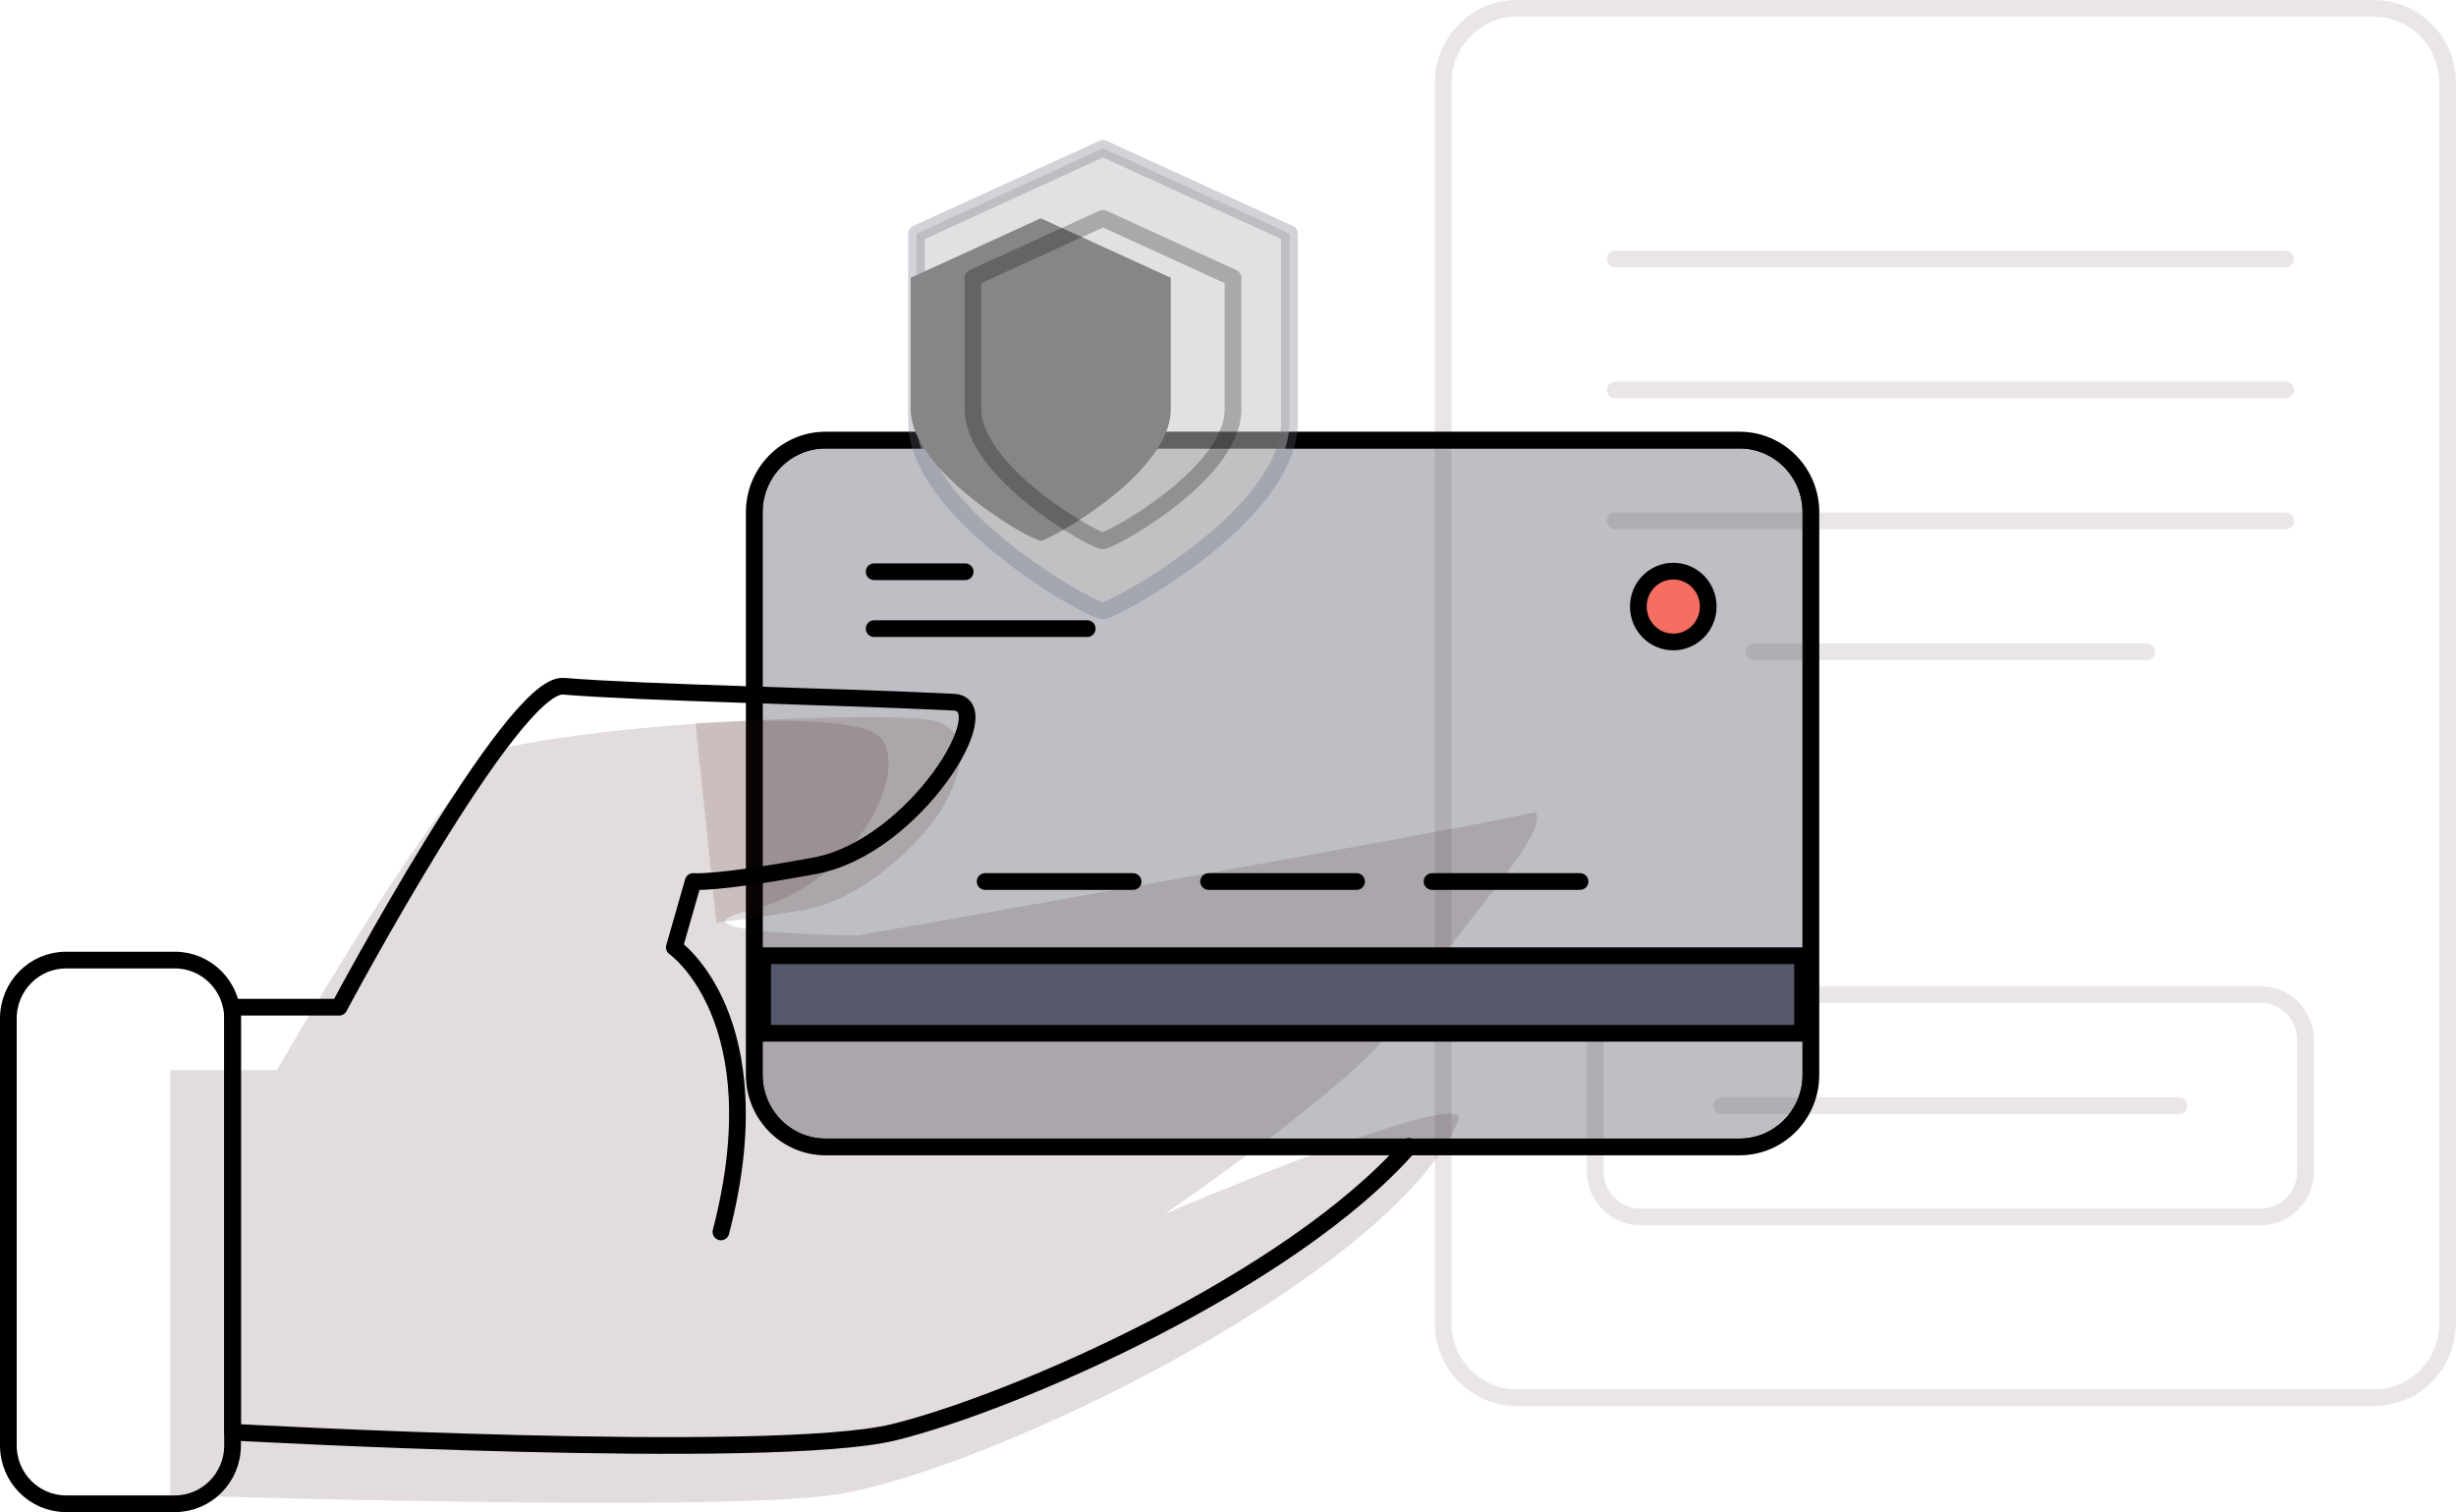 <svg width="294" height="181" viewBox="0 0 294 181" fill="none" xmlns="http://www.w3.org/2000/svg">
<path opacity="0.71" d="M193.35 30.001C192.798 30.001 192.35 30.449 192.35 31.001C192.35 31.553 192.798 32.001 193.35 32.001V30.001ZM273.6 32.001C274.152 32.001 274.6 31.553 274.6 31.001C274.6 30.449 274.152 30.001 273.6 30.001V32.001ZM193.35 45.674C192.798 45.674 192.35 46.122 192.35 46.674C192.35 47.226 192.798 47.674 193.35 47.674V45.674ZM273.6 47.674C274.152 47.674 274.6 47.226 274.6 46.674C274.6 46.122 274.152 45.674 273.6 45.674V47.674ZM193.35 61.347C192.798 61.347 192.35 61.795 192.35 62.347C192.35 62.899 192.798 63.347 193.35 63.347V61.347ZM273.6 63.347C274.152 63.347 274.6 62.899 274.6 62.347C274.6 61.795 274.152 61.347 273.6 61.347V63.347ZM209.958 77.02C209.405 77.02 208.958 77.468 208.958 78.02C208.958 78.572 209.405 79.02 209.958 79.02V77.02ZM256.992 79.02C257.544 79.02 257.992 78.572 257.992 78.02C257.992 77.468 257.544 77.02 256.992 77.02V79.02ZM206.105 131.349C205.552 131.349 205.105 131.797 205.105 132.349C205.105 132.902 205.552 133.349 206.105 133.349V131.349ZM260.845 133.349C261.397 133.349 261.845 132.902 261.845 132.349C261.845 131.797 261.397 131.349 260.845 131.349V133.349ZM270.603 144.659H196.347V146.659H270.603V144.659ZM196.347 144.659C193.934 144.659 191.958 142.677 191.958 140.21H189.958C189.958 143.761 192.808 146.659 196.347 146.659V144.659ZM191.958 140.21V124.489H189.958V140.21H191.958ZM191.958 124.489C191.958 122.022 193.934 120.04 196.347 120.04V118.04C192.808 118.04 189.958 120.938 189.958 124.489H191.958ZM196.347 120.04H270.603V118.04H196.347V120.04ZM270.603 120.04C273.016 120.04 274.991 122.022 274.991 124.489H276.991C276.991 120.938 274.141 118.04 270.603 118.04V120.04ZM274.991 124.489V140.21H276.991V124.489H274.991ZM274.991 140.21C274.991 142.677 273.016 144.659 270.603 144.659V146.659C274.141 146.659 276.991 143.761 276.991 140.21H274.991ZM284.164 166.312H181.59V168.312H284.164V166.312ZM181.59 166.312C177.274 166.312 173.754 162.769 173.754 158.378H171.754C171.754 163.853 176.148 168.312 181.59 168.312V166.312ZM173.754 158.378V9.934H171.754V158.378H173.754ZM173.754 9.934C173.754 5.543 177.274 2 181.59 2V0C176.148 0 171.754 4.459 171.754 9.934H173.754ZM181.59 2H284.164V0H181.59V2ZM284.164 2C288.48 2 292 5.543 292 9.934H294C294 4.459 289.605 0 284.164 0V2ZM292 9.934V158.378H294V9.934H292ZM292 158.378C292 162.769 288.48 166.312 284.164 166.312V168.312C289.605 168.312 294 163.853 294 158.378H292ZM193.35 32.001H273.6V30.001H193.35V32.001ZM193.35 47.674H273.6V45.674H193.35V47.674ZM193.35 63.347H273.6V61.347H193.35V63.347ZM209.958 79.02H256.992V77.02H209.958V79.02ZM206.105 133.349H260.845V131.349H206.105V133.349Z" fill="#491919" fill-opacity="0.15"/>
<path d="M105.554 88.47C102.232 83.77 65.826 87.798 59.981 89.68C54.136 91.561 33.142 128.099 33.142 128.099H20.384V178.968C20.384 178.968 84.763 181.031 99.575 178.968C113.081 177.087 143.4 163.558 161.425 149.136C167.717 144.101 172.512 138.957 174.567 134.163C175.664 131.606 165.325 135.058 155.589 138.773C147.304 141.933 139.455 145.283 139.455 145.283C139.455 145.283 162.555 129.483 166.536 123.199C167.368 121.885 168.245 120.582 169.139 119.304C170.046 118.007 173.616 113.234 174.454 112.152C176.577 109.411 178.587 106.893 180.212 104.716C182.908 101.104 184.533 98.43 183.835 97.218C172.405 99.741 102.632 111.98 102.632 111.98C102.632 111.98 78.315 111.712 90.008 108.889C101.701 106.067 108.876 93.171 105.554 88.47Z" fill="#491919" fill-opacity="0.15"/>
<path d="M208.236 136.79H98.832C94.396 136.79 90.789 133.15 90.789 128.651V61.316C90.789 56.817 94.396 53.177 98.832 53.177H208.236C212.672 53.177 216.279 56.817 216.279 61.316V128.651C216.279 133.15 212.672 136.79 208.236 136.79Z" fill="#26293F" fill-opacity="0.3" stroke="black"/>
<path d="M208.236 137.29H98.832C94.115 137.29 90.289 133.421 90.289 128.651V61.316C90.289 56.546 94.115 52.677 98.832 52.677H208.236C212.953 52.677 216.779 56.546 216.779 61.316V128.651C216.779 133.421 212.953 137.29 208.236 137.29Z" stroke="black" stroke-width="2" stroke-linecap="round" stroke-linejoin="round"/>
<path d="M104.639 68.438H115.536" stroke="black" stroke-width="2" stroke-linecap="round" stroke-linejoin="round"/>
<path d="M104.639 75.246H130.148" stroke="black" stroke-width="2" stroke-linecap="round" stroke-linejoin="round"/>
<path d="M117.927 105.519H135.641" stroke="black" stroke-width="2" stroke-linecap="round" stroke-linejoin="round"/>
<path d="M144.677 105.519H162.391" stroke="black" stroke-width="2" stroke-linecap="round" stroke-linejoin="round"/>
<path d="M171.427 105.519H189.141" stroke="black" stroke-width="2" stroke-linecap="round" stroke-linejoin="round"/>
<path d="M91.289 123.683V114.4H215.779V123.683H91.289Z" fill="#56586B" stroke="black" stroke-width="2"/>
<path d="M204.486 72.605C204.486 74.957 202.603 76.845 200.303 76.845C198.003 76.845 196.12 74.957 196.12 72.605C196.12 70.252 198.003 68.364 200.303 68.364C202.603 68.364 204.486 70.252 204.486 72.605Z" fill="#F66E62" stroke="black" stroke-width="2"/>
<path d="M7.91 180H20.93C24.747 180 27.839 176.874 27.839 173.014V121.907C27.839 118.05 24.747 114.92 20.93 114.92H7.91C4.092 114.92 1 118.05 1 121.907V173.014C1 176.874 4.092 180 7.91 180Z" stroke="black" stroke-width="2" stroke-linecap="round" stroke-linejoin="round"/>
<path d="M83.26 86.556C83.26 86.556 108.196 85.079 112.16 86.373C116.126 87.669 115.392 91.945 113.114 96.175C110.832 100.405 103.458 107.747 96.107 108.947C88.756 110.147 85.744 110.416 85.744 110.416" fill="#491919" fill-opacity="0.15"/>
<path d="M168.671 137.221C154.414 153.443 121.556 167.849 107.03 171.431C92.504 175.013 27.84 171.431 27.84 171.431V120.562H40.597C40.597 120.562 61.32 81.651 67.436 82.142C77.612 82.962 99.605 83.333 114.17 84.051C119.878 84.331 109.407 101.421 97.586 103.62C85.765 105.818 82.979 105.516 82.979 105.516L80.722 113.398C80.722 113.398 92.946 121.898 86.302 147.46" stroke="black" stroke-width="2" stroke-linecap="round" stroke-linejoin="round"/>
<path d="M132.037 73.101C130.352 73.101 109.716 61.294 109.716 50.533V27.964L132.037 17.754L154.359 27.964V50.533C154.359 61.704 133.317 73.101 132.037 73.101Z" fill="#C4C4C4" fill-opacity="0.5"/>
<path d="M132.037 73.101C130.352 73.101 109.716 61.294 109.716 50.533V27.964L132.037 17.754L154.359 27.964V50.533C154.359 61.704 133.317 73.101 132.037 73.101Z" stroke="#656C7F" stroke-opacity="0.3" stroke-width="2" stroke-linecap="round" stroke-linejoin="round"/>
<path d="M124.582 64.725C123.407 64.725 109.018 56.49 109.018 48.989V33.249L124.582 26.13L140.146 33.249V48.989C140.146 56.777 125.473 64.725 124.582 64.725Z" fill="#868686"/>
<path d="M132.037 64.725C130.862 64.725 116.473 56.49 116.473 48.989V33.249L132.037 26.13L147.601 33.249V48.989C147.601 56.777 132.929 64.725 132.037 64.725Z" stroke="black" stroke-opacity="0.25" stroke-width="2" stroke-linecap="round" stroke-linejoin="round"/>
</svg>

